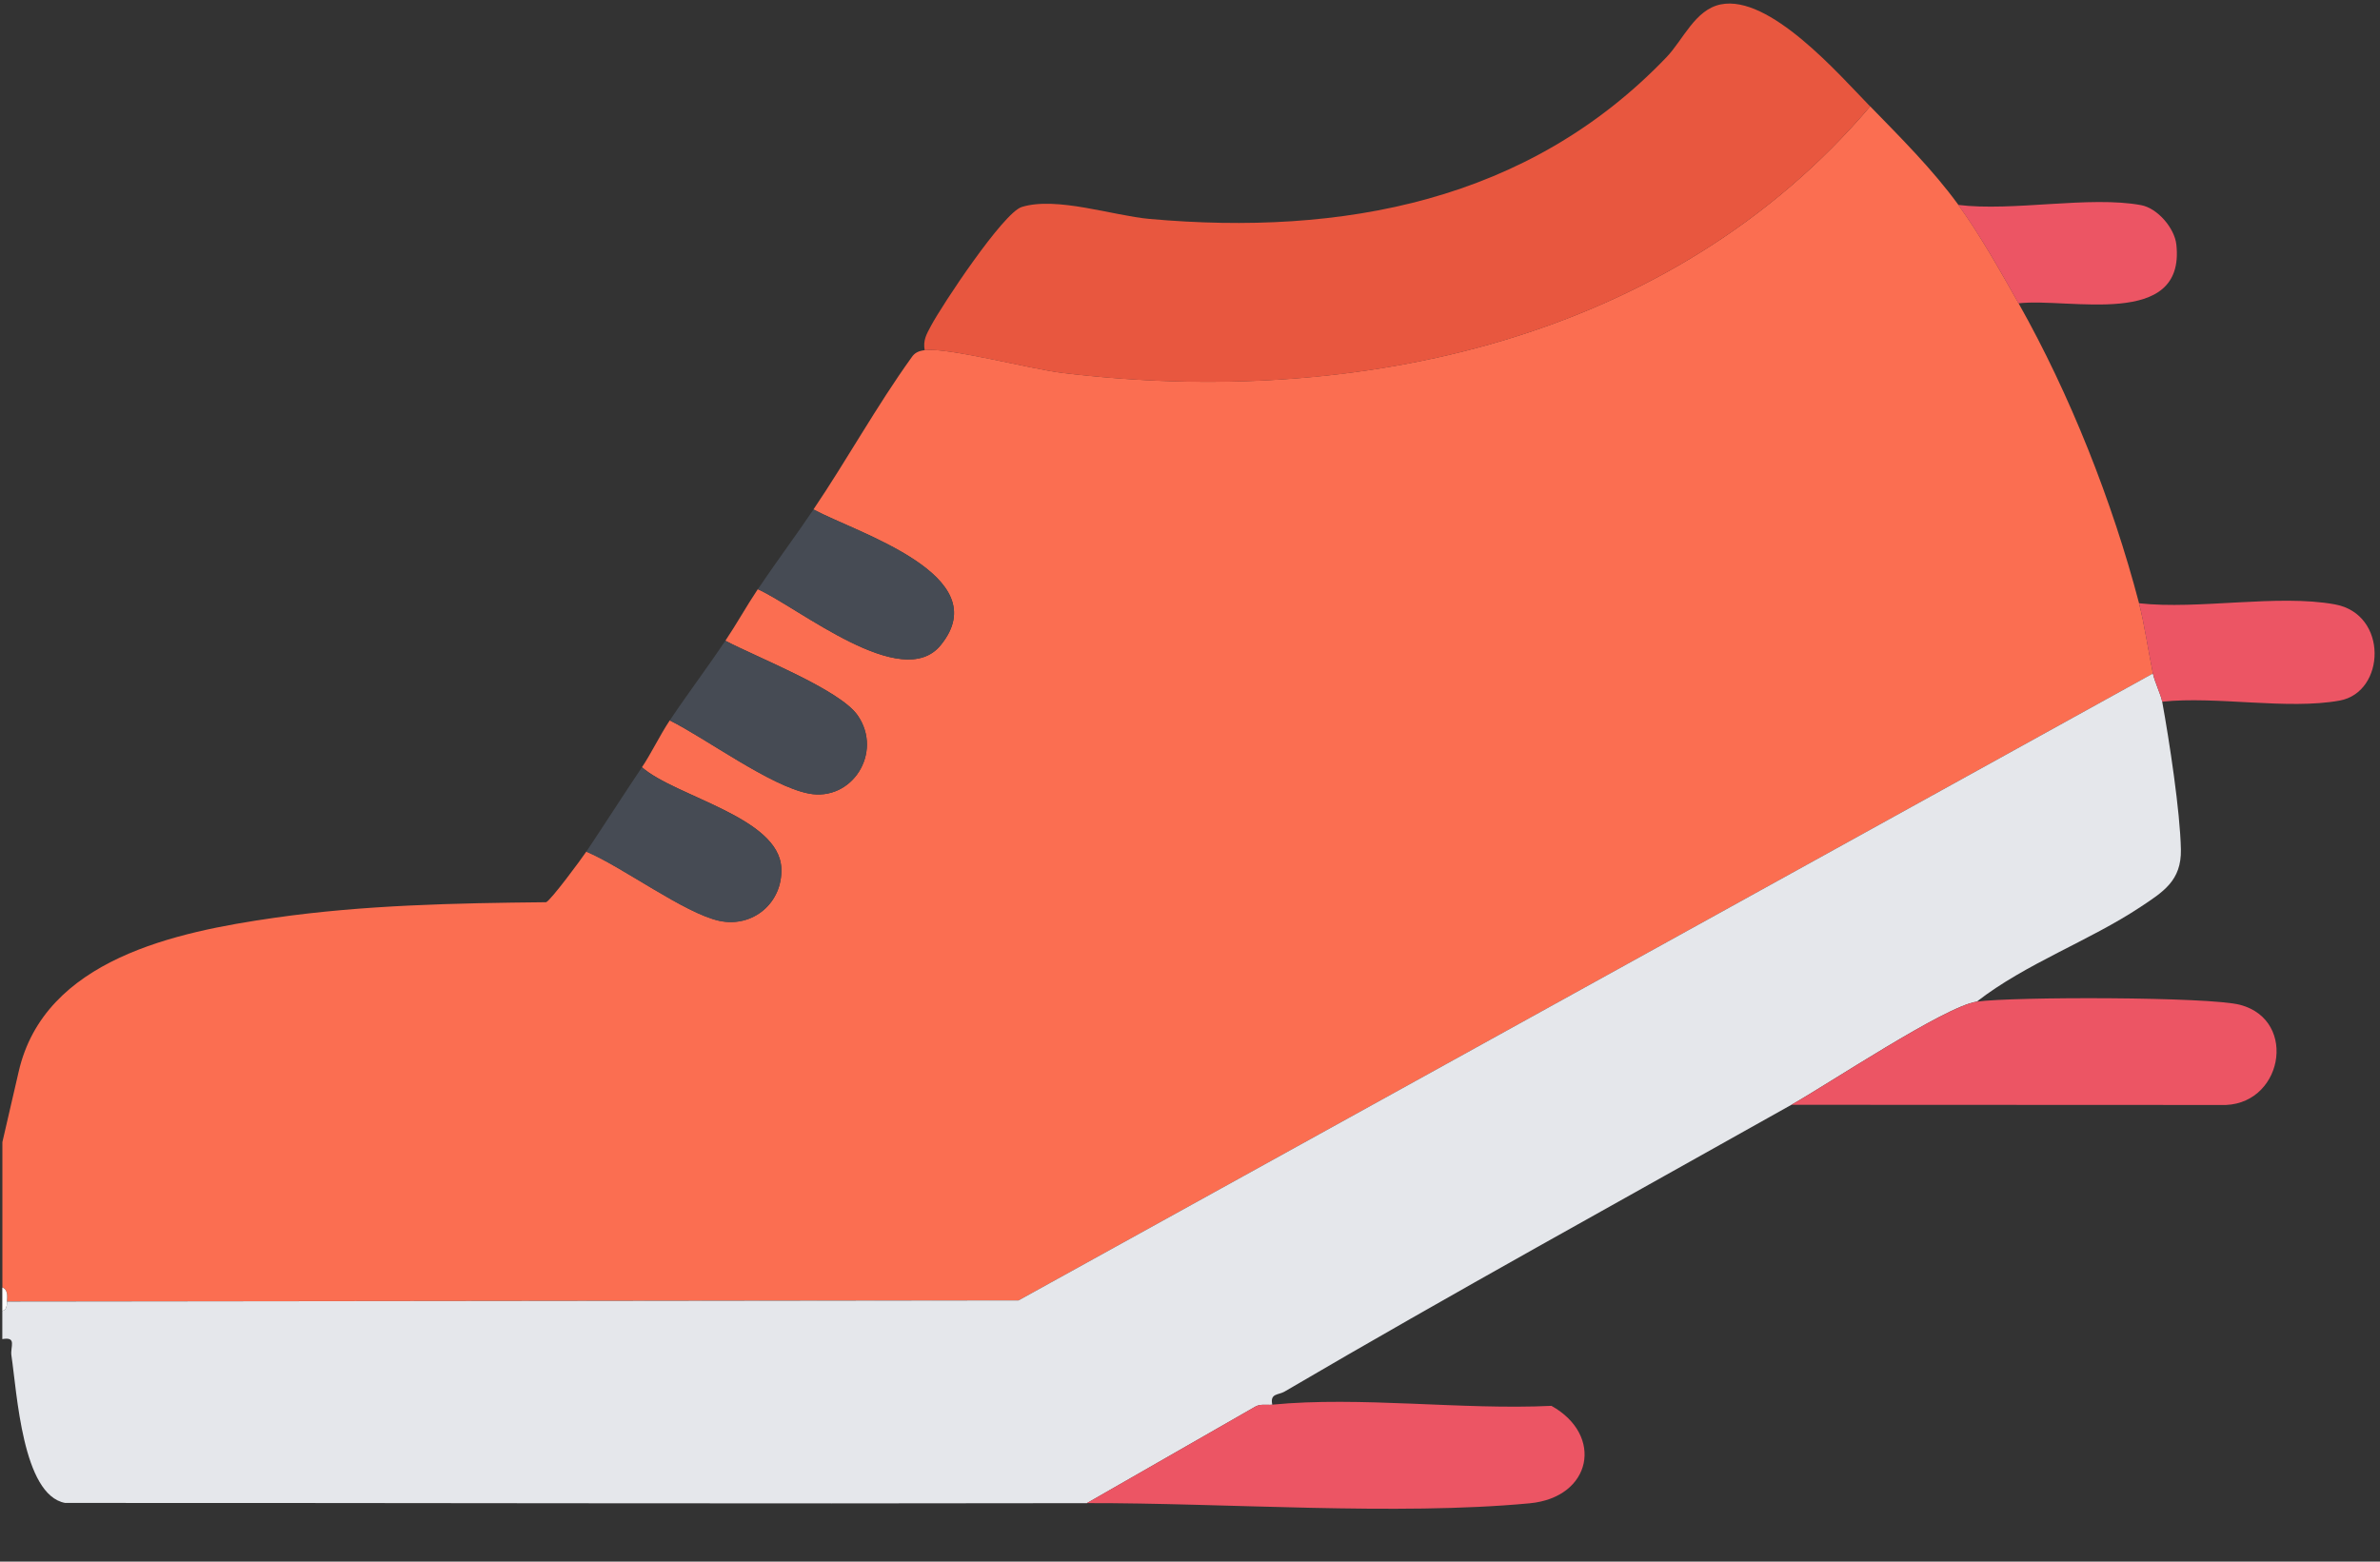 <svg width="64" height="42" viewBox="0 0 64 42" fill="none" xmlns="http://www.w3.org/2000/svg">
<rect x="0" y="0" width="64" height="42" fill="#333333" stroke="none"/>
<path d="M24.865 9.418C24.71 9.437 24.596 9.482 24.509 9.618C23.566 10.93 22.775 12.368 21.874 13.702C23.034 14.327 26.827 15.472 25.296 17.352C24.254 18.631 21.488 16.348 20.378 15.846C20.076 16.297 19.807 16.784 19.506 17.232C20.33 17.669 22.583 18.542 23.065 19.242C23.753 20.241 22.91 21.567 21.746 21.341C20.713 21.141 19 19.869 18.011 19.374C17.742 19.777 17.508 20.271 17.263 20.634C18.168 21.427 20.948 21.976 21.011 23.346C21.053 24.273 20.252 24.956 19.348 24.765C18.418 24.568 16.727 23.305 15.767 22.903C15.632 23.106 14.801 24.229 14.684 24.265C12.246 24.289 9.789 24.338 7.372 24.685C4.75 25.062 1.191 25.792 0.501 28.827L0.064 30.717V34.624C0.22 34.684 0.194 34.864 0.189 35.003L27.392 34.973L57.895 18.113C57.77 17.516 57.669 16.788 57.52 16.222C56.804 13.488 55.663 10.606 54.28 8.155C53.786 7.28 53.246 6.317 52.66 5.507C51.966 4.552 51.105 3.698 50.291 2.86C44.942 9.154 36.486 10.99 28.561 10.027C27.715 9.924 25.488 9.337 24.866 9.415L24.865 9.418Z" fill="#FB6E51"/>
<path d="M0.187 35.006C0.184 35.115 0.183 35.222 0.062 35.259V36.015C0.464 35.944 0.272 36.22 0.307 36.455C0.457 37.453 0.601 40.209 1.751 40.421C10.91 40.418 20.071 40.446 29.228 40.427L33.726 37.849C33.879 37.745 34.051 37.796 34.213 37.78C34.145 37.466 34.377 37.524 34.543 37.426C39.045 34.787 43.626 32.27 48.172 29.713C49.157 29.159 52.308 27.059 53.157 26.939C54.478 25.911 56.184 25.305 57.558 24.393C58.167 23.988 58.663 23.689 58.646 22.847C58.626 21.824 58.334 19.919 58.143 18.87C58.109 18.683 57.942 18.343 57.893 18.114L27.39 34.974L0.187 35.005V35.006Z" fill="#E5E7EB"/>
<path d="M0.062 35.257C0.183 35.223 0.183 35.114 0.187 35.005C0.192 34.867 0.219 34.686 0.062 34.626V35.256V35.257Z" fill="#FEFEFE"/>
<path d="M24.865 9.418C25.486 9.34 27.712 9.927 28.56 10.03C36.486 10.993 44.942 9.157 50.29 2.863C49.431 1.979 47.58 -0.151 46.269 0.119C45.579 0.261 45.261 1.073 44.809 1.543C41.094 5.42 36.091 6.35 30.91 5.888C29.927 5.799 28.41 5.277 27.475 5.567C26.98 5.72 25.338 8.194 25.032 8.769C24.915 8.99 24.817 9.148 24.865 9.418Z" fill="#E8573F"/>
<path d="M53.158 26.939C52.308 27.059 49.157 29.159 48.172 29.713L59.706 29.718C61.37 29.794 61.824 27.445 60.24 27.025C59.411 26.805 54.132 26.802 53.158 26.939Z" fill="#EC5564"/>
<path d="M34.212 37.778C34.05 37.794 33.878 37.744 33.725 37.848L29.226 40.426C32.927 40.418 37.557 40.768 41.133 40.431C42.805 40.273 43.138 38.602 41.72 37.81C39.318 37.925 36.572 37.548 34.21 37.778H34.212Z" fill="#EC5564"/>
<path d="M57.519 16.225C57.667 16.791 57.767 17.518 57.894 18.116C57.942 18.345 58.109 18.684 58.143 18.872C59.601 18.716 61.512 19.096 62.914 18.842C64.151 18.618 64.228 16.518 62.789 16.255C61.253 15.974 59.124 16.402 57.522 16.225H57.519Z" fill="#EC5564"/>
<path d="M19.506 17.233C19.025 17.95 18.493 18.654 18.011 19.376C19 19.87 20.712 21.142 21.746 21.343C22.91 21.568 23.753 20.242 23.065 19.243C22.584 18.544 20.33 17.671 19.506 17.233Z" fill="#464B54"/>
<path d="M15.766 22.906C16.726 23.308 18.415 24.571 19.347 24.769C20.25 24.96 21.051 24.276 21.009 23.349C20.948 21.979 18.167 21.431 17.261 20.637C16.77 21.368 16.253 22.178 15.766 22.906Z" fill="#464B54"/>
<path d="M52.658 5.511C53.245 6.32 53.785 7.282 54.278 8.158C55.642 8 58.771 8.857 58.524 6.579C58.476 6.134 58.017 5.599 57.575 5.517C56.187 5.261 54.124 5.694 52.658 5.511Z" fill="#EC5564"/>
<path d="M21.874 13.704C21.406 14.398 20.863 15.128 20.379 15.846C21.49 16.35 24.255 18.631 25.296 17.352C26.827 15.472 23.034 14.327 21.874 13.702V13.704Z" fill="#464B54"/>
</svg>

